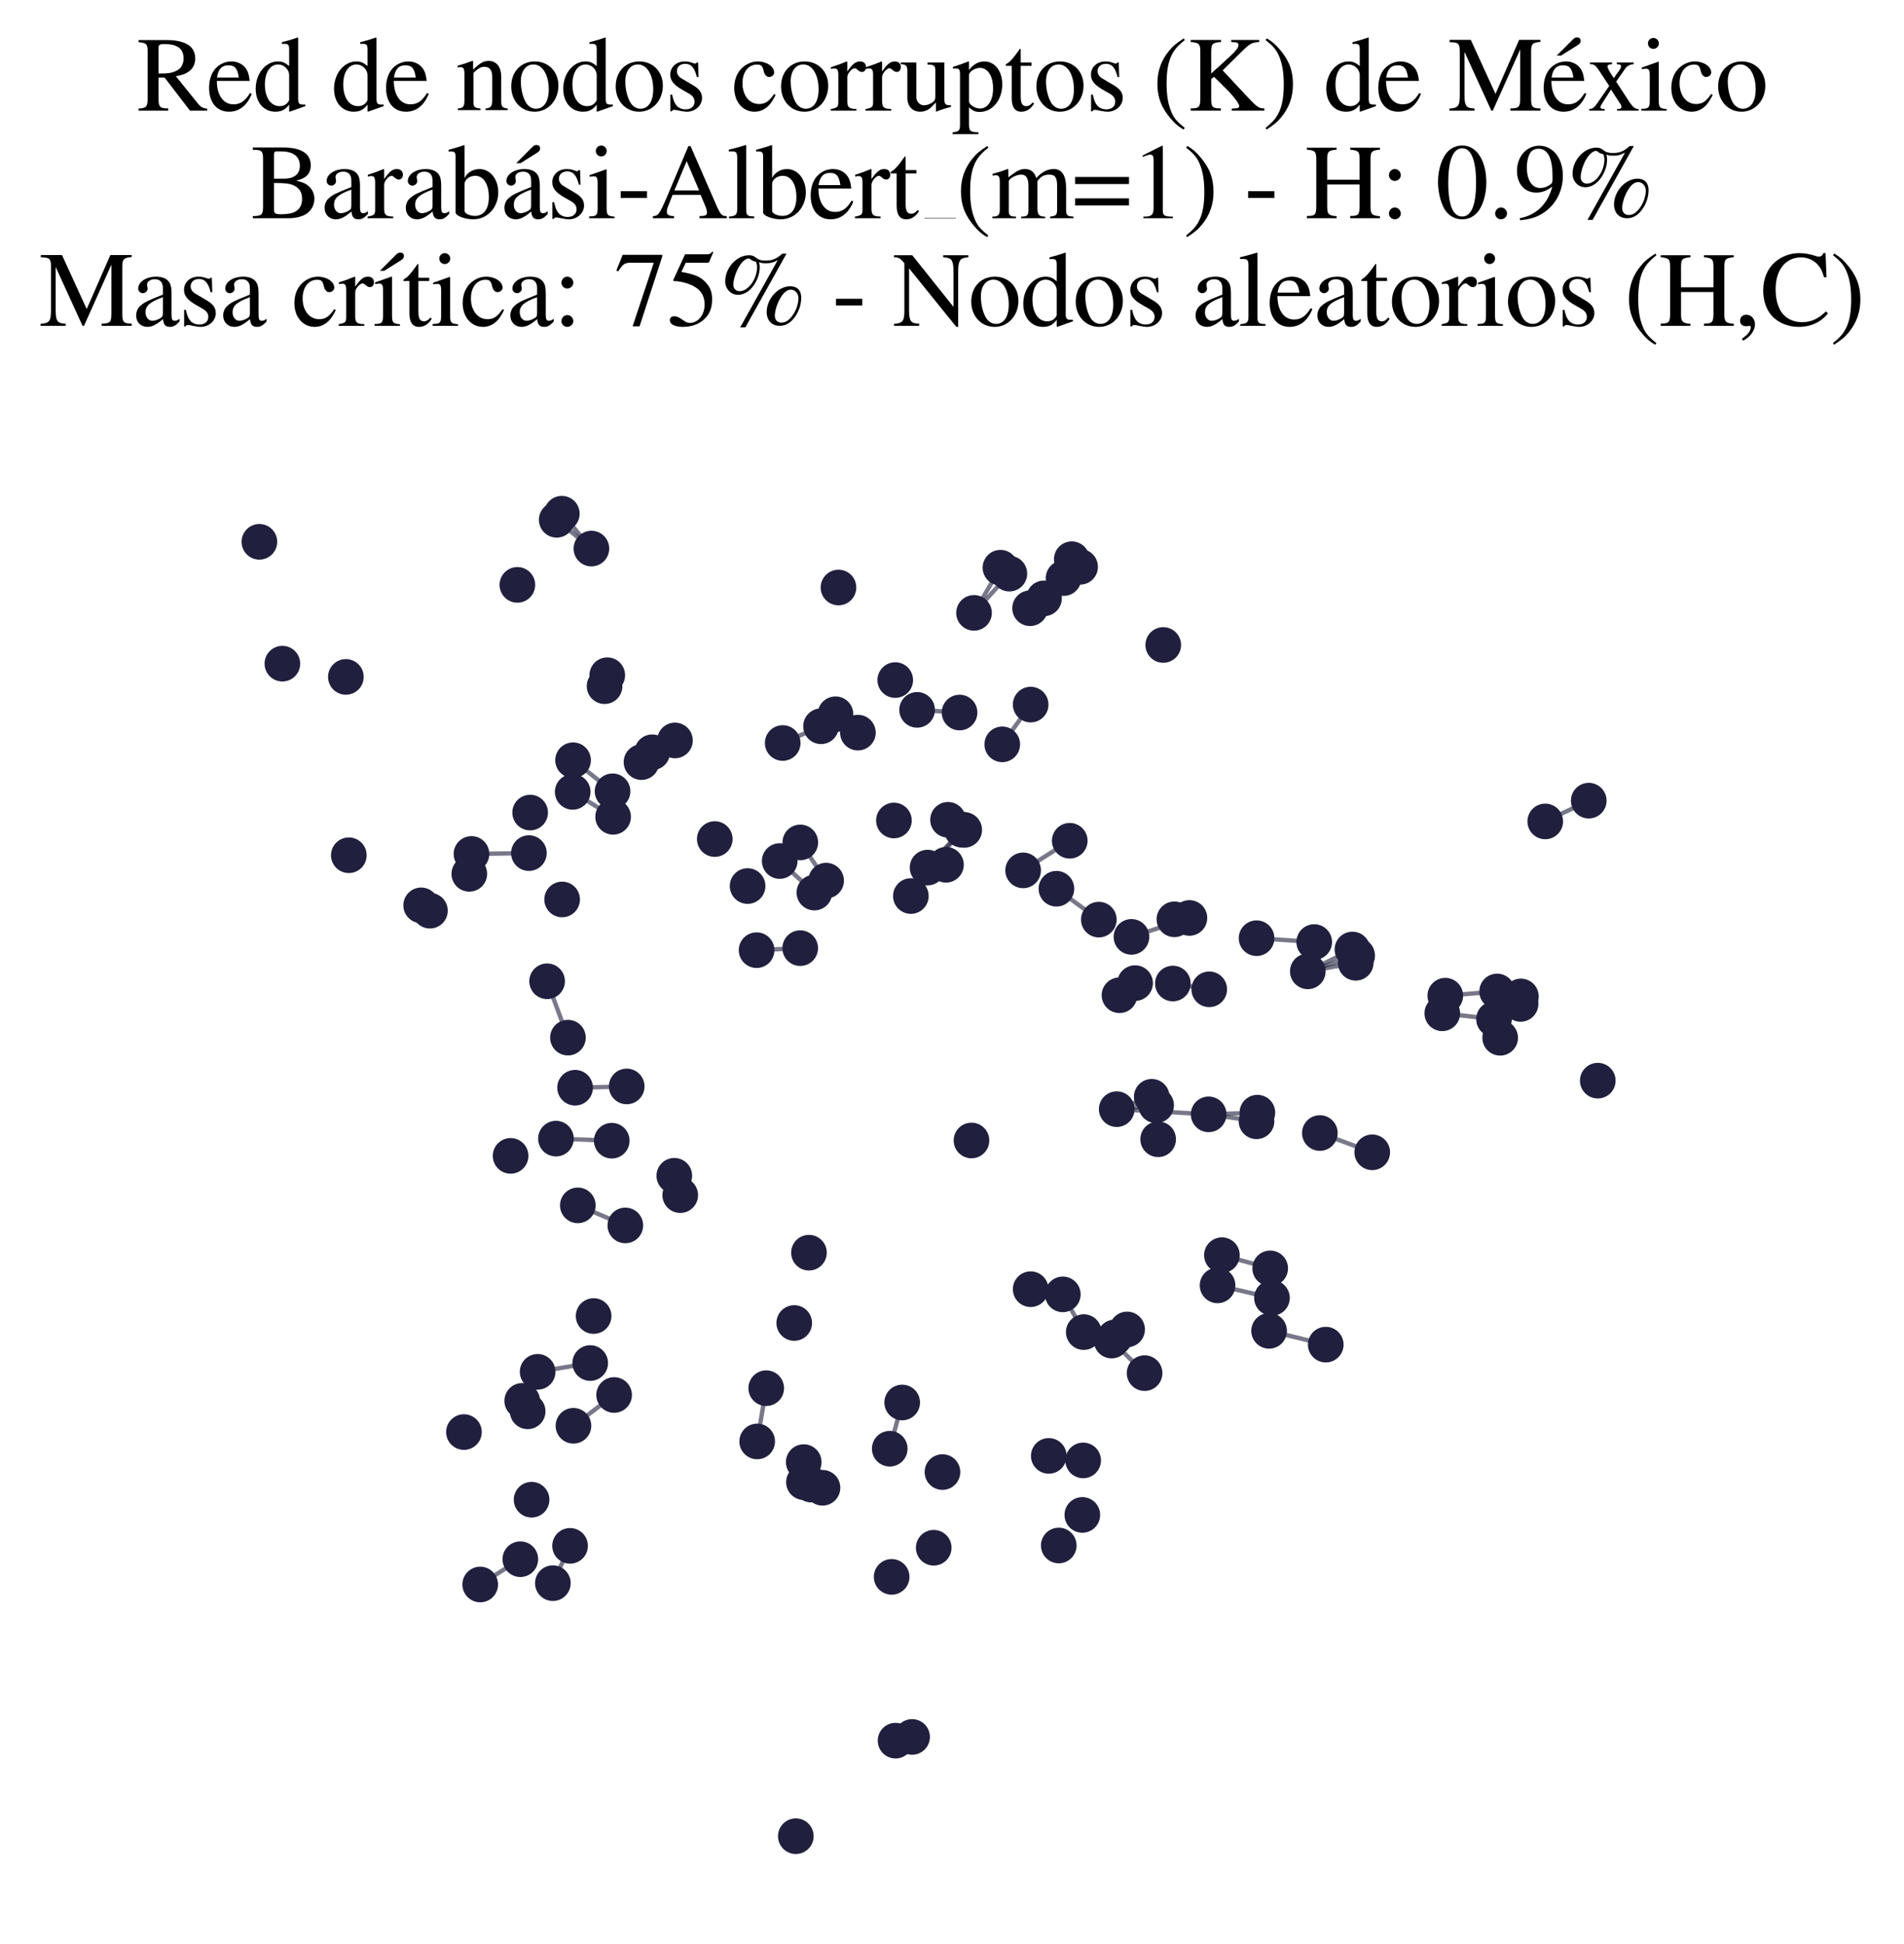 <?xml version="1.0" encoding="utf-8" standalone="no"?>
<!DOCTYPE svg PUBLIC "-//W3C//DTD SVG 1.1//EN"
  "http://www.w3.org/Graphics/SVG/1.1/DTD/svg11.dtd">
<svg xmlns:xlink="http://www.w3.org/1999/xlink" width="174.312pt" height="178.036pt" viewBox="0 0 174.312 178.036" xmlns="http://www.w3.org/2000/svg" version="1.1">
 <defs>
  <style type="text/css">*{stroke-linejoin: round; stroke-linecap: butt}</style>
 </defs>
 <g id="figure_1">
  <g id="patch_1">
   <path d="M 0 178.036 
L 174.312 178.036 
L 174.312 0 
L 0 0 
z
" style="fill: #ffffff"/>
  </g>
  <g id="axes_1">
   <g id="LineCollection_1">
    <path d="M 136.777 93.317 
L 132.042 92.785 
" clip-path="url(#p457cff2d8a)" style="fill: none; stroke: #201f3d; stroke-opacity: 0.6; stroke-width: 0.4"/>
    <path d="M 111.867 114.933 
L 116.287 116.141 
" clip-path="url(#p457cff2d8a)" style="fill: none; stroke: #201f3d; stroke-opacity: 0.6; stroke-width: 0.4"/>
    <path d="M 102.237 101.563 
L 110.653 102.038 
" clip-path="url(#p457cff2d8a)" style="fill: none; stroke: #201f3d; stroke-opacity: 0.6; stroke-width: 0.4"/>
    <path d="M 102.237 101.563 
L 105.442 100.431 
" clip-path="url(#p457cff2d8a)" style="fill: none; stroke: #201f3d; stroke-opacity: 0.6; stroke-width: 0.4"/>
    <path d="M 102.237 101.563 
L 105.844 101.209 
" clip-path="url(#p457cff2d8a)" style="fill: none; stroke: #201f3d; stroke-opacity: 0.6; stroke-width: 0.4"/>
    <path d="M 103.919 90.021 
L 102.49 91.132 
" clip-path="url(#p457cff2d8a)" style="fill: none; stroke: #201f3d; stroke-opacity: 0.6; stroke-width: 0.4"/>
    <path d="M 86.604 79.185 
L 83.39 82.047 
" clip-path="url(#p457cff2d8a)" style="fill: none; stroke: #201f3d; stroke-opacity: 0.6; stroke-width: 0.4"/>
    <path d="M 75.633 80.638 
L 73.267 77.14 
" clip-path="url(#p457cff2d8a)" style="fill: none; stroke: #201f3d; stroke-opacity: 0.6; stroke-width: 0.4"/>
    <path d="M 50.968 47.597 
L 54.144 50.231 
" clip-path="url(#p457cff2d8a)" style="fill: none; stroke: #201f3d; stroke-opacity: 0.6; stroke-width: 0.4"/>
    <path d="M 110.653 102.038 
L 115.035 102.673 
" clip-path="url(#p457cff2d8a)" style="fill: none; stroke: #201f3d; stroke-opacity: 0.6; stroke-width: 0.4"/>
    <path d="M 110.653 102.038 
L 115.114 101.883 
" clip-path="url(#p457cff2d8a)" style="fill: none; stroke: #201f3d; stroke-opacity: 0.6; stroke-width: 0.4"/>
    <path d="M 57.25 112.21 
L 52.9 110.373 
" clip-path="url(#p457cff2d8a)" style="fill: none; stroke: #201f3d; stroke-opacity: 0.6; stroke-width: 0.4"/>
    <path d="M 115.04 85.909 
L 120.317 86.261 
" clip-path="url(#p457cff2d8a)" style="fill: none; stroke: #201f3d; stroke-opacity: 0.6; stroke-width: 0.4"/>
    <path d="M 103.585 85.788 
L 108.892 84.055 
" clip-path="url(#p457cff2d8a)" style="fill: none; stroke: #201f3d; stroke-opacity: 0.6; stroke-width: 0.4"/>
    <path d="M 88.059 75.974 
L 84.918 79.442 
" clip-path="url(#p457cff2d8a)" style="fill: none; stroke: #201f3d; stroke-opacity: 0.6; stroke-width: 0.4"/>
    <path d="M 95.578 54.792 
L 98.885 51.903 
" clip-path="url(#p457cff2d8a)" style="fill: none; stroke: #201f3d; stroke-opacity: 0.6; stroke-width: 0.4"/>
    <path d="M 95.578 54.792 
L 98.121 51.206 
" clip-path="url(#p457cff2d8a)" style="fill: none; stroke: #201f3d; stroke-opacity: 0.6; stroke-width: 0.4"/>
    <path d="M 57.375 99.482 
L 52.65 99.599 
" clip-path="url(#p457cff2d8a)" style="fill: none; stroke: #201f3d; stroke-opacity: 0.6; stroke-width: 0.4"/>
    <path d="M 120.833 103.749 
L 125.628 105.514 
" clip-path="url(#p457cff2d8a)" style="fill: none; stroke: #201f3d; stroke-opacity: 0.6; stroke-width: 0.4"/>
    <path d="M 82.596 128.423 
L 81.456 132.655 
" clip-path="url(#p457cff2d8a)" style="fill: none; stroke: #201f3d; stroke-opacity: 0.6; stroke-width: 0.4"/>
    <path d="M 56.223 127.736 
L 52.5 130.556 
" clip-path="url(#p457cff2d8a)" style="fill: none; stroke: #201f3d; stroke-opacity: 0.6; stroke-width: 0.4"/>
    <path d="M 119.73 88.944 
L 124.25 87.498 
" clip-path="url(#p457cff2d8a)" style="fill: none; stroke: #201f3d; stroke-opacity: 0.6; stroke-width: 0.4"/>
    <path d="M 119.73 88.944 
L 124.117 88.16 
" clip-path="url(#p457cff2d8a)" style="fill: none; stroke: #201f3d; stroke-opacity: 0.6; stroke-width: 0.4"/>
    <path d="M 119.73 88.944 
L 123.815 86.943 
" clip-path="url(#p457cff2d8a)" style="fill: none; stroke: #201f3d; stroke-opacity: 0.6; stroke-width: 0.4"/>
    <path d="M 50.898 104.262 
L 56.007 104.451 
" clip-path="url(#p457cff2d8a)" style="fill: none; stroke: #201f3d; stroke-opacity: 0.6; stroke-width: 0.4"/>
    <path d="M 51.435 47.038 
L 54.144 50.231 
" clip-path="url(#p457cff2d8a)" style="fill: none; stroke: #201f3d; stroke-opacity: 0.6; stroke-width: 0.4"/>
    <path d="M 107.377 90.059 
L 110.707 90.59 
" clip-path="url(#p457cff2d8a)" style="fill: none; stroke: #201f3d; stroke-opacity: 0.6; stroke-width: 0.4"/>
    <path d="M 94.305 55.695 
L 97.373 52.936 
" clip-path="url(#p457cff2d8a)" style="fill: none; stroke: #201f3d; stroke-opacity: 0.6; stroke-width: 0.4"/>
    <path d="M 54.034 124.811 
L 49.221 125.615 
" clip-path="url(#p457cff2d8a)" style="fill: none; stroke: #201f3d; stroke-opacity: 0.6; stroke-width: 0.4"/>
    <path d="M 101.77 122.753 
L 104.788 125.735 
" clip-path="url(#p457cff2d8a)" style="fill: none; stroke: #201f3d; stroke-opacity: 0.6; stroke-width: 0.4"/>
    <path d="M 116.449 118.848 
L 111.467 117.699 
" clip-path="url(#p457cff2d8a)" style="fill: none; stroke: #201f3d; stroke-opacity: 0.6; stroke-width: 0.4"/>
    <path d="M 84.918 79.442 
L 88.275 75.992 
" clip-path="url(#p457cff2d8a)" style="fill: none; stroke: #201f3d; stroke-opacity: 0.6; stroke-width: 0.4"/>
    <path d="M 48.421 78.116 
L 43.164 78.194 
" clip-path="url(#p457cff2d8a)" style="fill: none; stroke: #201f3d; stroke-opacity: 0.6; stroke-width: 0.4"/>
    <path d="M 74.557 81.731 
L 71.382 78.841 
" clip-path="url(#p457cff2d8a)" style="fill: none; stroke: #201f3d; stroke-opacity: 0.6; stroke-width: 0.4"/>
    <path d="M 70.149 127.113 
L 69.321 131.989 
" clip-path="url(#p457cff2d8a)" style="fill: none; stroke: #201f3d; stroke-opacity: 0.6; stroke-width: 0.4"/>
    <path d="M 100.598 84.206 
L 96.717 81.38 
" clip-path="url(#p457cff2d8a)" style="fill: none; stroke: #201f3d; stroke-opacity: 0.6; stroke-width: 0.4"/>
    <path d="M 89.172 56.119 
L 91.592 51.983 
" clip-path="url(#p457cff2d8a)" style="fill: none; stroke: #201f3d; stroke-opacity: 0.6; stroke-width: 0.4"/>
    <path d="M 89.172 56.119 
L 92.407 52.526 
" clip-path="url(#p457cff2d8a)" style="fill: none; stroke: #201f3d; stroke-opacity: 0.6; stroke-width: 0.4"/>
    <path d="M 52.19 141.55 
L 50.615 144.967 
" clip-path="url(#p457cff2d8a)" style="fill: none; stroke: #201f3d; stroke-opacity: 0.6; stroke-width: 0.4"/>
    <path d="M 116.188 121.863 
L 121.374 123.125 
" clip-path="url(#p457cff2d8a)" style="fill: none; stroke: #201f3d; stroke-opacity: 0.6; stroke-width: 0.4"/>
    <path d="M 91.757 68.158 
L 94.358 64.518 
" clip-path="url(#p457cff2d8a)" style="fill: none; stroke: #201f3d; stroke-opacity: 0.6; stroke-width: 0.4"/>
    <path d="M 93.668 79.699 
L 97.935 76.986 
" clip-path="url(#p457cff2d8a)" style="fill: none; stroke: #201f3d; stroke-opacity: 0.6; stroke-width: 0.4"/>
    <path d="M 141.468 75.216 
L 145.451 73.315 
" clip-path="url(#p457cff2d8a)" style="fill: none; stroke: #201f3d; stroke-opacity: 0.6; stroke-width: 0.4"/>
    <path d="M 56.08 72.457 
L 52.465 69.613 
" clip-path="url(#p457cff2d8a)" style="fill: none; stroke: #201f3d; stroke-opacity: 0.6; stroke-width: 0.4"/>
    <path d="M 73.26 86.819 
L 69.267 87.005 
" clip-path="url(#p457cff2d8a)" style="fill: none; stroke: #201f3d; stroke-opacity: 0.6; stroke-width: 0.4"/>
    <path d="M 83.963 65.001 
L 87.848 65.246 
" clip-path="url(#p457cff2d8a)" style="fill: none; stroke: #201f3d; stroke-opacity: 0.6; stroke-width: 0.4"/>
    <path d="M 132.318 91.173 
L 137.063 90.786 
" clip-path="url(#p457cff2d8a)" style="fill: none; stroke: #201f3d; stroke-opacity: 0.6; stroke-width: 0.4"/>
    <path d="M 99.219 121.978 
L 97.301 118.522 
" clip-path="url(#p457cff2d8a)" style="fill: none; stroke: #201f3d; stroke-opacity: 0.6; stroke-width: 0.4"/>
    <path d="M 52.431 72.511 
L 56.131 74.794 
" clip-path="url(#p457cff2d8a)" style="fill: none; stroke: #201f3d; stroke-opacity: 0.6; stroke-width: 0.4"/>
    <path d="M 47.637 142.772 
L 43.964 145.088 
" clip-path="url(#p457cff2d8a)" style="fill: none; stroke: #201f3d; stroke-opacity: 0.6; stroke-width: 0.4"/>
    <path d="M 51.995 95.014 
L 50.089 89.852 
" clip-path="url(#p457cff2d8a)" style="fill: none; stroke: #201f3d; stroke-opacity: 0.6; stroke-width: 0.4"/>
    <path d="M 71.657 68.035 
L 75.167 66.501 
" clip-path="url(#p457cff2d8a)" style="fill: none; stroke: #201f3d; stroke-opacity: 0.6; stroke-width: 0.4"/>
   </g>
   <g id="PathCollection_1">
    <defs>
     <path id="m9d1b1e014e" d="M 0 1.581 
C 0.419 1.581 0.822 1.415 1.118 1.118 
C 1.415 0.822 1.581 0.419 1.581 0 
C 1.581 -0.419 1.415 -0.822 1.118 -1.118 
C 0.822 -1.415 0.419 -1.581 0 -1.581 
C -0.419 -1.581 -0.822 -1.415 -1.118 -1.118 
C -1.415 -0.822 -1.581 -0.419 -1.581 0 
C -1.581 0.419 -1.415 0.822 -1.118 1.118 
C -0.822 1.415 -0.419 1.581 0 1.581 
z
" style="stroke: #201f3d; stroke-width: 0.1"/>
    </defs>
    <g clip-path="url(#p457cff2d8a)">
     <use xlink:href="#m9d1b1e014e" x="145.451" y="73.315" style="fill: #201f3d; stroke: #201f3d; stroke-width: 0.1"/>
     <use xlink:href="#m9d1b1e014e" x="107.377" y="90.059" style="fill: #201f3d; stroke: #201f3d; stroke-width: 0.1"/>
     <use xlink:href="#m9d1b1e014e" x="56.223" y="127.736" style="fill: #201f3d; stroke: #201f3d; stroke-width: 0.1"/>
     <use xlink:href="#m9d1b1e014e" x="50.615" y="144.967" style="fill: #201f3d; stroke: #201f3d; stroke-width: 0.1"/>
     <use xlink:href="#m9d1b1e014e" x="93.668" y="79.699" style="fill: #201f3d; stroke: #201f3d; stroke-width: 0.1"/>
     <use xlink:href="#m9d1b1e014e" x="139.239" y="91.241" style="fill: #201f3d; stroke: #201f3d; stroke-width: 0.1"/>
     <use xlink:href="#m9d1b1e014e" x="96.017" y="133.313" style="fill: #201f3d; stroke: #201f3d; stroke-width: 0.1"/>
     <use xlink:href="#m9d1b1e014e" x="83.502" y="159.047" style="fill: #201f3d; stroke: #201f3d; stroke-width: 0.1"/>
     <use xlink:href="#m9d1b1e014e" x="75.3" y="136.232" style="fill: #201f3d; stroke: #201f3d; stroke-width: 0.1"/>
     <use xlink:href="#m9d1b1e014e" x="121.374" y="123.125" style="fill: #201f3d; stroke: #201f3d; stroke-width: 0.1"/>
     <use xlink:href="#m9d1b1e014e" x="81.456" y="132.655" style="fill: #201f3d; stroke: #201f3d; stroke-width: 0.1"/>
     <use xlink:href="#m9d1b1e014e" x="43.964" y="145.088" style="fill: #201f3d; stroke: #201f3d; stroke-width: 0.1"/>
     <use xlink:href="#m9d1b1e014e" x="52.19" y="141.55" style="fill: #201f3d; stroke: #201f3d; stroke-width: 0.1"/>
     <use xlink:href="#m9d1b1e014e" x="86.604" y="79.185" style="fill: #201f3d; stroke: #201f3d; stroke-width: 0.1"/>
     <use xlink:href="#m9d1b1e014e" x="139.208" y="91.926" style="fill: #201f3d; stroke: #201f3d; stroke-width: 0.1"/>
     <use xlink:href="#m9d1b1e014e" x="72.858" y="168.136" style="fill: #201f3d; stroke: #201f3d; stroke-width: 0.1"/>
     <use xlink:href="#m9d1b1e014e" x="81.839" y="75.13" style="fill: #201f3d; stroke: #201f3d; stroke-width: 0.1"/>
     <use xlink:href="#m9d1b1e014e" x="86.283" y="134.794" style="fill: #201f3d; stroke: #201f3d; stroke-width: 0.1"/>
     <use xlink:href="#m9d1b1e014e" x="120.833" y="103.749" style="fill: #201f3d; stroke: #201f3d; stroke-width: 0.1"/>
     <use xlink:href="#m9d1b1e014e" x="72.713" y="121.143" style="fill: #201f3d; stroke: #201f3d; stroke-width: 0.1"/>
     <use xlink:href="#m9d1b1e014e" x="58.728" y="69.785" style="fill: #201f3d; stroke: #201f3d; stroke-width: 0.1"/>
     <use xlink:href="#m9d1b1e014e" x="111.467" y="117.699" style="fill: #201f3d; stroke: #201f3d; stroke-width: 0.1"/>
     <use xlink:href="#m9d1b1e014e" x="99.164" y="133.727" style="fill: #201f3d; stroke: #201f3d; stroke-width: 0.1"/>
     <use xlink:href="#m9d1b1e014e" x="115.04" y="85.909" style="fill: #201f3d; stroke: #201f3d; stroke-width: 0.1"/>
     <use xlink:href="#m9d1b1e014e" x="81.96" y="62.273" style="fill: #201f3d; stroke: #201f3d; stroke-width: 0.1"/>
     <use xlink:href="#m9d1b1e014e" x="50.968" y="47.597" style="fill: #201f3d; stroke: #201f3d; stroke-width: 0.1"/>
     <use xlink:href="#m9d1b1e014e" x="25.852" y="60.77" style="fill: #201f3d; stroke: #201f3d; stroke-width: 0.1"/>
     <use xlink:href="#m9d1b1e014e" x="52.65" y="99.599" style="fill: #201f3d; stroke: #201f3d; stroke-width: 0.1"/>
     <use xlink:href="#m9d1b1e014e" x="101.77" y="122.753" style="fill: #201f3d; stroke: #201f3d; stroke-width: 0.1"/>
     <use xlink:href="#m9d1b1e014e" x="91.757" y="68.158" style="fill: #201f3d; stroke: #201f3d; stroke-width: 0.1"/>
     <use xlink:href="#m9d1b1e014e" x="92.407" y="52.526" style="fill: #201f3d; stroke: #201f3d; stroke-width: 0.1"/>
     <use xlink:href="#m9d1b1e014e" x="103.188" y="121.734" style="fill: #201f3d; stroke: #201f3d; stroke-width: 0.1"/>
     <use xlink:href="#m9d1b1e014e" x="51.435" y="47.038" style="fill: #201f3d; stroke: #201f3d; stroke-width: 0.1"/>
     <use xlink:href="#m9d1b1e014e" x="52.5" y="130.556" style="fill: #201f3d; stroke: #201f3d; stroke-width: 0.1"/>
     <use xlink:href="#m9d1b1e014e" x="42.966" y="80.016" style="fill: #201f3d; stroke: #201f3d; stroke-width: 0.1"/>
     <use xlink:href="#m9d1b1e014e" x="61.733" y="107.662" style="fill: #201f3d; stroke: #201f3d; stroke-width: 0.1"/>
     <use xlink:href="#m9d1b1e014e" x="31.936" y="78.313" style="fill: #201f3d; stroke: #201f3d; stroke-width: 0.1"/>
     <use xlink:href="#m9d1b1e014e" x="95.578" y="54.792" style="fill: #201f3d; stroke: #201f3d; stroke-width: 0.1"/>
     <use xlink:href="#m9d1b1e014e" x="125.628" y="105.514" style="fill: #201f3d; stroke: #201f3d; stroke-width: 0.1"/>
     <use xlink:href="#m9d1b1e014e" x="50.089" y="89.852" style="fill: #201f3d; stroke: #201f3d; stroke-width: 0.1"/>
     <use xlink:href="#m9d1b1e014e" x="31.665" y="61.983" style="fill: #201f3d; stroke: #201f3d; stroke-width: 0.1"/>
     <use xlink:href="#m9d1b1e014e" x="85.482" y="141.724" style="fill: #201f3d; stroke: #201f3d; stroke-width: 0.1"/>
     <use xlink:href="#m9d1b1e014e" x="82.596" y="128.423" style="fill: #201f3d; stroke: #201f3d; stroke-width: 0.1"/>
     <use xlink:href="#m9d1b1e014e" x="65.438" y="76.831" style="fill: #201f3d; stroke: #201f3d; stroke-width: 0.1"/>
     <use xlink:href="#m9d1b1e014e" x="108.892" y="84.055" style="fill: #201f3d; stroke: #201f3d; stroke-width: 0.1"/>
     <use xlink:href="#m9d1b1e014e" x="102.237" y="101.563" style="fill: #201f3d; stroke: #201f3d; stroke-width: 0.1"/>
     <use xlink:href="#m9d1b1e014e" x="105.442" y="100.431" style="fill: #201f3d; stroke: #201f3d; stroke-width: 0.1"/>
     <use xlink:href="#m9d1b1e014e" x="99.088" y="138.718" style="fill: #201f3d; stroke: #201f3d; stroke-width: 0.1"/>
     <use xlink:href="#m9d1b1e014e" x="69.267" y="87.005" style="fill: #201f3d; stroke: #201f3d; stroke-width: 0.1"/>
     <use xlink:href="#m9d1b1e014e" x="94.358" y="118.049" style="fill: #201f3d; stroke: #201f3d; stroke-width: 0.1"/>
     <use xlink:href="#m9d1b1e014e" x="81.988" y="159.388" style="fill: #201f3d; stroke: #201f3d; stroke-width: 0.1"/>
     <use xlink:href="#m9d1b1e014e" x="71.382" y="78.841" style="fill: #201f3d; stroke: #201f3d; stroke-width: 0.1"/>
     <use xlink:href="#m9d1b1e014e" x="46.746" y="105.84" style="fill: #201f3d; stroke: #201f3d; stroke-width: 0.1"/>
     <use xlink:href="#m9d1b1e014e" x="48.308" y="129.232" style="fill: #201f3d; stroke: #201f3d; stroke-width: 0.1"/>
     <use xlink:href="#m9d1b1e014e" x="136.777" y="93.317" style="fill: #201f3d; stroke: #201f3d; stroke-width: 0.1"/>
     <use xlink:href="#m9d1b1e014e" x="88.94" y="104.431" style="fill: #201f3d; stroke: #201f3d; stroke-width: 0.1"/>
     <use xlink:href="#m9d1b1e014e" x="49.221" y="125.615" style="fill: #201f3d; stroke: #201f3d; stroke-width: 0.1"/>
     <use xlink:href="#m9d1b1e014e" x="115.035" y="102.673" style="fill: #201f3d; stroke: #201f3d; stroke-width: 0.1"/>
     <use xlink:href="#m9d1b1e014e" x="99.219" y="121.978" style="fill: #201f3d; stroke: #201f3d; stroke-width: 0.1"/>
     <use xlink:href="#m9d1b1e014e" x="104.788" y="125.735" style="fill: #201f3d; stroke: #201f3d; stroke-width: 0.1"/>
     <use xlink:href="#m9d1b1e014e" x="89.172" y="56.119" style="fill: #201f3d; stroke: #201f3d; stroke-width: 0.1"/>
     <use xlink:href="#m9d1b1e014e" x="57.25" y="112.21" style="fill: #201f3d; stroke: #201f3d; stroke-width: 0.1"/>
     <use xlink:href="#m9d1b1e014e" x="124.25" y="87.498" style="fill: #201f3d; stroke: #201f3d; stroke-width: 0.1"/>
     <use xlink:href="#m9d1b1e014e" x="52.9" y="110.373" style="fill: #201f3d; stroke: #201f3d; stroke-width: 0.1"/>
     <use xlink:href="#m9d1b1e014e" x="119.73" y="88.944" style="fill: #201f3d; stroke: #201f3d; stroke-width: 0.1"/>
     <use xlink:href="#m9d1b1e014e" x="51.463" y="82.362" style="fill: #201f3d; stroke: #201f3d; stroke-width: 0.1"/>
     <use xlink:href="#m9d1b1e014e" x="106.496" y="59.059" style="fill: #201f3d; stroke: #201f3d; stroke-width: 0.1"/>
     <use xlink:href="#m9d1b1e014e" x="74.061" y="114.705" style="fill: #201f3d; stroke: #201f3d; stroke-width: 0.1"/>
     <use xlink:href="#m9d1b1e014e" x="137.341" y="95.027" style="fill: #201f3d; stroke: #201f3d; stroke-width: 0.1"/>
     <use xlink:href="#m9d1b1e014e" x="116.287" y="116.141" style="fill: #201f3d; stroke: #201f3d; stroke-width: 0.1"/>
     <use xlink:href="#m9d1b1e014e" x="76.49" y="65.402" style="fill: #201f3d; stroke: #201f3d; stroke-width: 0.1"/>
     <use xlink:href="#m9d1b1e014e" x="75.167" y="66.501" style="fill: #201f3d; stroke: #201f3d; stroke-width: 0.1"/>
     <use xlink:href="#m9d1b1e014e" x="50.898" y="104.262" style="fill: #201f3d; stroke: #201f3d; stroke-width: 0.1"/>
     <use xlink:href="#m9d1b1e014e" x="52.465" y="69.613" style="fill: #201f3d; stroke: #201f3d; stroke-width: 0.1"/>
     <use xlink:href="#m9d1b1e014e" x="110.707" y="90.59" style="fill: #201f3d; stroke: #201f3d; stroke-width: 0.1"/>
     <use xlink:href="#m9d1b1e014e" x="84.918" y="79.442" style="fill: #201f3d; stroke: #201f3d; stroke-width: 0.1"/>
     <use xlink:href="#m9d1b1e014e" x="75.633" y="80.638" style="fill: #201f3d; stroke: #201f3d; stroke-width: 0.1"/>
     <use xlink:href="#m9d1b1e014e" x="23.747" y="49.613" style="fill: #201f3d; stroke: #201f3d; stroke-width: 0.1"/>
     <use xlink:href="#m9d1b1e014e" x="48.421" y="78.116" style="fill: #201f3d; stroke: #201f3d; stroke-width: 0.1"/>
     <use xlink:href="#m9d1b1e014e" x="97.935" y="76.986" style="fill: #201f3d; stroke: #201f3d; stroke-width: 0.1"/>
     <use xlink:href="#m9d1b1e014e" x="132.318" y="91.173" style="fill: #201f3d; stroke: #201f3d; stroke-width: 0.1"/>
     <use xlink:href="#m9d1b1e014e" x="73.267" y="77.14" style="fill: #201f3d; stroke: #201f3d; stroke-width: 0.1"/>
     <use xlink:href="#m9d1b1e014e" x="120.317" y="86.261" style="fill: #201f3d; stroke: #201f3d; stroke-width: 0.1"/>
     <use xlink:href="#m9d1b1e014e" x="62.276" y="109.436" style="fill: #201f3d; stroke: #201f3d; stroke-width: 0.1"/>
     <use xlink:href="#m9d1b1e014e" x="48.668" y="137.324" style="fill: #201f3d; stroke: #201f3d; stroke-width: 0.1"/>
     <use xlink:href="#m9d1b1e014e" x="73.582" y="133.882" style="fill: #201f3d; stroke: #201f3d; stroke-width: 0.1"/>
     <use xlink:href="#m9d1b1e014e" x="73.602" y="135.722" style="fill: #201f3d; stroke: #201f3d; stroke-width: 0.1"/>
     <use xlink:href="#m9d1b1e014e" x="88.059" y="75.974" style="fill: #201f3d; stroke: #201f3d; stroke-width: 0.1"/>
     <use xlink:href="#m9d1b1e014e" x="94.305" y="55.695" style="fill: #201f3d; stroke: #201f3d; stroke-width: 0.1"/>
     <use xlink:href="#m9d1b1e014e" x="52.431" y="72.511" style="fill: #201f3d; stroke: #201f3d; stroke-width: 0.1"/>
     <use xlink:href="#m9d1b1e014e" x="68.443" y="81.133" style="fill: #201f3d; stroke: #201f3d; stroke-width: 0.1"/>
     <use xlink:href="#m9d1b1e014e" x="88.275" y="75.992" style="fill: #201f3d; stroke: #201f3d; stroke-width: 0.1"/>
     <use xlink:href="#m9d1b1e014e" x="43.164" y="78.194" style="fill: #201f3d; stroke: #201f3d; stroke-width: 0.1"/>
     <use xlink:href="#m9d1b1e014e" x="141.468" y="75.216" style="fill: #201f3d; stroke: #201f3d; stroke-width: 0.1"/>
     <use xlink:href="#m9d1b1e014e" x="97.301" y="118.522" style="fill: #201f3d; stroke: #201f3d; stroke-width: 0.1"/>
     <use xlink:href="#m9d1b1e014e" x="103.919" y="90.021" style="fill: #201f3d; stroke: #201f3d; stroke-width: 0.1"/>
     <use xlink:href="#m9d1b1e014e" x="74.273" y="135.943" style="fill: #201f3d; stroke: #201f3d; stroke-width: 0.1"/>
     <use xlink:href="#m9d1b1e014e" x="97.373" y="52.936" style="fill: #201f3d; stroke: #201f3d; stroke-width: 0.1"/>
     <use xlink:href="#m9d1b1e014e" x="106.03" y="104.319" style="fill: #201f3d; stroke: #201f3d; stroke-width: 0.1"/>
     <use xlink:href="#m9d1b1e014e" x="105.844" y="101.209" style="fill: #201f3d; stroke: #201f3d; stroke-width: 0.1"/>
     <use xlink:href="#m9d1b1e014e" x="51.995" y="95.014" style="fill: #201f3d; stroke: #201f3d; stroke-width: 0.1"/>
     <use xlink:href="#m9d1b1e014e" x="91.592" y="51.983" style="fill: #201f3d; stroke: #201f3d; stroke-width: 0.1"/>
     <use xlink:href="#m9d1b1e014e" x="76.764" y="53.797" style="fill: #201f3d; stroke: #201f3d; stroke-width: 0.1"/>
     <use xlink:href="#m9d1b1e014e" x="73.26" y="86.819" style="fill: #201f3d; stroke: #201f3d; stroke-width: 0.1"/>
     <use xlink:href="#m9d1b1e014e" x="74.557" y="81.731" style="fill: #201f3d; stroke: #201f3d; stroke-width: 0.1"/>
     <use xlink:href="#m9d1b1e014e" x="110.653" y="102.038" style="fill: #201f3d; stroke: #201f3d; stroke-width: 0.1"/>
     <use xlink:href="#m9d1b1e014e" x="56.007" y="104.451" style="fill: #201f3d; stroke: #201f3d; stroke-width: 0.1"/>
     <use xlink:href="#m9d1b1e014e" x="100.598" y="84.206" style="fill: #201f3d; stroke: #201f3d; stroke-width: 0.1"/>
     <use xlink:href="#m9d1b1e014e" x="55.596" y="61.828" style="fill: #201f3d; stroke: #201f3d; stroke-width: 0.1"/>
     <use xlink:href="#m9d1b1e014e" x="103.585" y="85.788" style="fill: #201f3d; stroke: #201f3d; stroke-width: 0.1"/>
     <use xlink:href="#m9d1b1e014e" x="54.347" y="120.506" style="fill: #201f3d; stroke: #201f3d; stroke-width: 0.1"/>
     <use xlink:href="#m9d1b1e014e" x="81.631" y="144.391" style="fill: #201f3d; stroke: #201f3d; stroke-width: 0.1"/>
     <use xlink:href="#m9d1b1e014e" x="47.809" y="128.274" style="fill: #201f3d; stroke: #201f3d; stroke-width: 0.1"/>
     <use xlink:href="#m9d1b1e014e" x="132.042" y="92.785" style="fill: #201f3d; stroke: #201f3d; stroke-width: 0.1"/>
     <use xlink:href="#m9d1b1e014e" x="98.885" y="51.903" style="fill: #201f3d; stroke: #201f3d; stroke-width: 0.1"/>
     <use xlink:href="#m9d1b1e014e" x="146.277" y="98.953" style="fill: #201f3d; stroke: #201f3d; stroke-width: 0.1"/>
     <use xlink:href="#m9d1b1e014e" x="48.535" y="74.405" style="fill: #201f3d; stroke: #201f3d; stroke-width: 0.1"/>
     <use xlink:href="#m9d1b1e014e" x="115.114" y="101.883" style="fill: #201f3d; stroke: #201f3d; stroke-width: 0.1"/>
     <use xlink:href="#m9d1b1e014e" x="56.08" y="72.457" style="fill: #201f3d; stroke: #201f3d; stroke-width: 0.1"/>
     <use xlink:href="#m9d1b1e014e" x="70.149" y="127.113" style="fill: #201f3d; stroke: #201f3d; stroke-width: 0.1"/>
     <use xlink:href="#m9d1b1e014e" x="54.144" y="50.231" style="fill: #201f3d; stroke: #201f3d; stroke-width: 0.1"/>
     <use xlink:href="#m9d1b1e014e" x="96.931" y="141.517" style="fill: #201f3d; stroke: #201f3d; stroke-width: 0.1"/>
     <use xlink:href="#m9d1b1e014e" x="38.558" y="82.901" style="fill: #201f3d; stroke: #201f3d; stroke-width: 0.1"/>
     <use xlink:href="#m9d1b1e014e" x="56.131" y="74.794" style="fill: #201f3d; stroke: #201f3d; stroke-width: 0.1"/>
     <use xlink:href="#m9d1b1e014e" x="61.794" y="67.801" style="fill: #201f3d; stroke: #201f3d; stroke-width: 0.1"/>
     <use xlink:href="#m9d1b1e014e" x="47.367" y="53.555" style="fill: #201f3d; stroke: #201f3d; stroke-width: 0.1"/>
     <use xlink:href="#m9d1b1e014e" x="98.121" y="51.206" style="fill: #201f3d; stroke: #201f3d; stroke-width: 0.1"/>
     <use xlink:href="#m9d1b1e014e" x="107.518" y="84.179" style="fill: #201f3d; stroke: #201f3d; stroke-width: 0.1"/>
     <use xlink:href="#m9d1b1e014e" x="124.117" y="88.16" style="fill: #201f3d; stroke: #201f3d; stroke-width: 0.1"/>
     <use xlink:href="#m9d1b1e014e" x="87.848" y="65.246" style="fill: #201f3d; stroke: #201f3d; stroke-width: 0.1"/>
     <use xlink:href="#m9d1b1e014e" x="39.361" y="83.389" style="fill: #201f3d; stroke: #201f3d; stroke-width: 0.1"/>
     <use xlink:href="#m9d1b1e014e" x="54.034" y="124.811" style="fill: #201f3d; stroke: #201f3d; stroke-width: 0.1"/>
     <use xlink:href="#m9d1b1e014e" x="96.717" y="81.38" style="fill: #201f3d; stroke: #201f3d; stroke-width: 0.1"/>
     <use xlink:href="#m9d1b1e014e" x="71.657" y="68.035" style="fill: #201f3d; stroke: #201f3d; stroke-width: 0.1"/>
     <use xlink:href="#m9d1b1e014e" x="102.49" y="91.132" style="fill: #201f3d; stroke: #201f3d; stroke-width: 0.1"/>
     <use xlink:href="#m9d1b1e014e" x="69.321" y="131.989" style="fill: #201f3d; stroke: #201f3d; stroke-width: 0.1"/>
     <use xlink:href="#m9d1b1e014e" x="86.793" y="75.067" style="fill: #201f3d; stroke: #201f3d; stroke-width: 0.1"/>
     <use xlink:href="#m9d1b1e014e" x="47.637" y="142.772" style="fill: #201f3d; stroke: #201f3d; stroke-width: 0.1"/>
     <use xlink:href="#m9d1b1e014e" x="123.815" y="86.943" style="fill: #201f3d; stroke: #201f3d; stroke-width: 0.1"/>
     <use xlink:href="#m9d1b1e014e" x="83.963" y="65.001" style="fill: #201f3d; stroke: #201f3d; stroke-width: 0.1"/>
     <use xlink:href="#m9d1b1e014e" x="42.474" y="131.131" style="fill: #201f3d; stroke: #201f3d; stroke-width: 0.1"/>
     <use xlink:href="#m9d1b1e014e" x="78.542" y="67.086" style="fill: #201f3d; stroke: #201f3d; stroke-width: 0.1"/>
     <use xlink:href="#m9d1b1e014e" x="94.358" y="64.518" style="fill: #201f3d; stroke: #201f3d; stroke-width: 0.1"/>
     <use xlink:href="#m9d1b1e014e" x="137.063" y="90.786" style="fill: #201f3d; stroke: #201f3d; stroke-width: 0.1"/>
     <use xlink:href="#m9d1b1e014e" x="55.349" y="62.831" style="fill: #201f3d; stroke: #201f3d; stroke-width: 0.1"/>
     <use xlink:href="#m9d1b1e014e" x="57.375" y="99.482" style="fill: #201f3d; stroke: #201f3d; stroke-width: 0.1"/>
     <use xlink:href="#m9d1b1e014e" x="59.713" y="68.884" style="fill: #201f3d; stroke: #201f3d; stroke-width: 0.1"/>
     <use xlink:href="#m9d1b1e014e" x="83.39" y="82.047" style="fill: #201f3d; stroke: #201f3d; stroke-width: 0.1"/>
     <use xlink:href="#m9d1b1e014e" x="102.065" y="122.461" style="fill: #201f3d; stroke: #201f3d; stroke-width: 0.1"/>
     <use xlink:href="#m9d1b1e014e" x="111.867" y="114.933" style="fill: #201f3d; stroke: #201f3d; stroke-width: 0.1"/>
     <use xlink:href="#m9d1b1e014e" x="116.188" y="121.863" style="fill: #201f3d; stroke: #201f3d; stroke-width: 0.1"/>
     <use xlink:href="#m9d1b1e014e" x="116.449" y="118.848" style="fill: #201f3d; stroke: #201f3d; stroke-width: 0.1"/>
    </g>
   </g>
   <g id="text_1">
    <!-- Red de nodos corruptos (K) de México -->
    <g transform="translate(12.518 10.132) scale(0.096 -0.096)">
     <defs>
      <path id="NimbusRomNo9L-Regu-52" d="M 4218 121 
C 3974 140 3846 205 3661 424 
L 2342 2061 
C 2771 2143 2963 2219 3174 2388 
C 3379 2553 3501 2818 3501 3113 
C 3501 3385 3418 3618 3251 3801 
C 3008 4059 2477 4224 1875 4224 
L 109 4224 
L 109 4102 
C 589 4051 653 3981 653 3528 
L 653 765 
C 653 236 589 159 109 121 
L 109 0 
L 1882 0 
L 1882 134 
C 1389 134 1306 219 1306 692 
L 1306 1984 
L 1664 1984 
L 3187 0 
L 4218 0 
L 4218 121 
z
M 1306 3762 
C 1306 3937 1376 3987 1632 3987 
C 2432 3987 2803 3716 2803 3123 
C 2803 2807 2669 2542 2438 2423 
C 2144 2258 1920 2221 1306 2221 
L 1306 3762 
z
" transform="scale(0.016)"/>
      <path id="NimbusRomNo9L-Regu-65" d="M 2611 1053 
C 2304 564 2029 378 1619 378 
C 1254 378 979 564 794 930 
C 678 1174 634 1386 621 1779 
L 2592 1779 
C 2541 2193 2477 2377 2317 2581 
C 2125 2811 1830 2944 1498 2944 
C 1178 2944 877 2829 634 2611 
C 333 2349 160 1894 160 1370 
C 160 486 621 -64 1357 -64 
C 1965 -64 2445 315 2714 1008 
L 2611 1053 
z
M 634 1984 
C 704 2479 922 2714 1312 2714 
C 1702 2714 1856 2535 1939 1984 
L 634 1984 
z
" transform="scale(0.016)"/>
      <path id="NimbusRomNo9L-Regu-64" d="M 2202 -64 
L 3142 269 
L 3142 365 
C 3027 365 3014 365 2995 365 
C 2765 365 2714 435 2714 731 
L 2714 4364 
L 2682 4377 
C 2374 4268 2150 4204 1741 4096 
L 1741 3994 
C 1792 4000 1830 4000 1882 4000 
C 2118 4000 2176 3936 2176 3672 
L 2176 2669 
C 1933 2874 1760 2944 1504 2944 
C 768 2944 173 2221 173 1312 
C 173 493 653 -64 1357 -64 
C 1715 -64 1958 64 2176 365 
L 2176 -45 
L 2202 -64 
z
M 2176 653 
C 2176 608 2131 531 2067 461 
C 1952 333 1792 269 1606 269 
C 1075 269 723 781 723 1568 
C 723 2291 1037 2765 1523 2765 
C 1862 2765 2176 2464 2176 2125 
L 2176 653 
z
" transform="scale(0.016)"/>
      <path id="NimbusRomNo9L-Regu-6e" d="M 102 2579 
C 141 2598 205 2605 275 2605 
C 454 2605 512 2509 512 2195 
L 512 608 
C 512 243 442 154 115 128 
L 115 32 
L 1472 32 
L 1472 128 
C 1146 154 1050 230 1050 461 
L 1050 2259 
C 1357 2547 1498 2624 1709 2624 
C 2022 2624 2176 2426 2176 2003 
L 2176 666 
C 2176 262 2093 154 1773 128 
L 1773 32 
L 3104 32 
L 3104 128 
C 2790 160 2714 237 2714 550 
L 2714 2016 
C 2714 2618 2432 2976 1958 2976 
C 1664 2976 1466 2867 1030 2458 
L 1030 2963 
L 986 2976 
C 672 2861 454 2790 102 2688 
L 102 2579 
z
" transform="scale(0.016)"/>
      <path id="NimbusRomNo9L-Regu-6f" d="M 1600 2944 
C 768 2944 186 2330 186 1446 
C 186 582 781 -64 1587 -64 
C 2394 -64 3008 614 3008 1498 
C 3008 2336 2419 2944 1600 2944 
z
M 1517 2765 
C 2054 2765 2432 2150 2432 1274 
C 2432 550 2144 115 1664 115 
C 1414 115 1178 269 1043 525 
C 864 858 762 1306 762 1760 
C 762 2368 1062 2765 1517 2765 
z
" transform="scale(0.016)"/>
      <path id="NimbusRomNo9L-Regu-73" d="M 2016 2010 
L 1990 2880 
L 1920 2880 
L 1907 2867 
C 1850 2822 1843 2816 1818 2816 
C 1779 2816 1715 2829 1645 2861 
C 1504 2915 1363 2944 1197 2944 
C 691 2944 326 2616 326 2154 
C 326 1796 531 1539 1075 1231 
L 1446 1020 
C 1670 892 1779 737 1779 539 
C 1779 256 1574 77 1248 77 
C 1030 77 832 159 710 298 
C 576 455 518 600 435 960 
L 333 960 
L 333 -39 
L 416 -39 
C 461 33 486 48 563 48 
C 621 48 710 35 858 -2 
C 1037 -39 1210 -64 1325 -64 
C 1818 -64 2227 308 2227 757 
C 2227 1077 2074 1289 1690 1520 
L 998 1930 
C 819 2033 723 2194 723 2367 
C 723 2624 922 2803 1216 2803 
C 1581 2803 1773 2583 1920 2010 
L 2016 2010 
z
" transform="scale(0.016)"/>
      <path id="NimbusRomNo9L-Regu-63" d="M 2547 998 
C 2240 550 2010 397 1645 397 
C 1062 397 653 909 653 1645 
C 653 2304 1005 2758 1523 2758 
C 1754 2758 1837 2688 1901 2451 
L 1939 2310 
C 1990 2131 2106 2016 2240 2016 
C 2406 2016 2547 2138 2547 2285 
C 2547 2643 2099 2944 1562 2944 
C 1248 2944 922 2816 659 2586 
C 339 2304 160 1869 160 1363 
C 160 531 666 -64 1376 -64 
C 1664 -64 1920 38 2150 237 
C 2323 390 2445 563 2637 941 
L 2547 998 
z
" transform="scale(0.016)"/>
      <path id="NimbusRomNo9L-Regu-72" d="M 45 2496 
C 134 2515 192 2522 269 2522 
C 429 2522 486 2419 486 2138 
L 486 538 
C 486 218 442 173 32 96 
L 32 0 
L 1568 0 
L 1568 102 
C 1133 102 1024 199 1024 565 
L 1024 2013 
C 1024 2219 1299 2541 1472 2541 
C 1510 2541 1568 2509 1638 2445 
C 1741 2355 1811 2317 1894 2317 
C 2048 2317 2144 2426 2144 2605 
C 2144 2816 2010 2944 1792 2944 
C 1523 2944 1338 2797 1024 2343 
L 1024 2931 
L 992 2944 
C 653 2803 422 2721 45 2599 
L 45 2496 
z
" transform="scale(0.016)"/>
      <path id="NimbusRomNo9L-Regu-75" d="M 3066 320 
L 3034 320 
C 2739 320 2669 390 2669 685 
L 2669 2880 
L 1658 2880 
L 1658 2758 
C 2054 2758 2131 2694 2131 2375 
L 2131 875 
C 2131 697 2099 607 2010 537 
C 1837 397 1638 320 1446 320 
C 1197 320 992 537 992 805 
L 992 2880 
L 58 2880 
L 58 2778 
C 365 2778 454 2682 454 2387 
L 454 770 
C 454 263 762 -64 1229 -64 
C 1466 -64 1715 38 1888 211 
L 2163 486 
L 2163 -45 
L 2189 -58 
C 2509 70 2739 141 3066 230 
L 3066 320 
z
" transform="scale(0.016)"/>
      <path id="NimbusRomNo9L-Regu-70" d="M 58 2516 
C 115 2522 160 2522 218 2522 
C 435 2522 480 2458 480 2155 
L 480 -855 
C 480 -1189 410 -1261 32 -1299 
L 32 -1408 
L 1581 -1408 
L 1581 -1293 
C 1101 -1293 1018 -1222 1018 -816 
L 1018 199 
C 1242 -13 1395 -77 1664 -77 
C 2419 -77 3008 643 3008 1575 
C 3008 2372 2560 2944 1939 2944 
C 1581 2944 1299 2784 1018 2438 
L 1018 2931 
L 979 2944 
C 634 2810 410 2726 58 2618 
L 58 2516 
z
M 1018 2136 
C 1018 2329 1376 2560 1670 2560 
C 2144 2560 2458 2071 2458 1324 
C 2458 611 2144 128 1683 128 
C 1382 128 1018 359 1018 552 
L 1018 2136 
z
" transform="scale(0.016)"/>
      <path id="NimbusRomNo9L-Regu-74" d="M 1632 2880 
L 986 2880 
L 986 3622 
C 986 3686 979 3706 941 3706 
C 896 3648 858 3590 813 3526 
C 570 3174 294 2867 192 2841 
C 122 2794 83 2748 83 2715 
C 83 2695 90 2682 109 2682 
L 448 2682 
L 448 751 
C 448 212 640 -64 1018 -64 
C 1331 -64 1574 90 1786 423 
L 1702 493 
C 1568 333 1459 269 1318 269 
C 1082 269 986 443 986 847 
L 986 2682 
L 1632 2682 
L 1632 2880 
z
" transform="scale(0.016)"/>
      <path id="NimbusRomNo9L-Regu-28" d="M 1888 4326 
C 1414 4019 1222 3853 986 3558 
C 531 3002 307 2362 307 1613 
C 307 800 544 173 1107 -480 
C 1370 -787 1536 -928 1869 -1133 
L 1946 -1030 
C 1434 -627 1254 -403 1082 77 
C 928 506 858 992 858 1632 
C 858 2304 941 2829 1114 3226 
C 1293 3622 1485 3853 1946 4224 
L 1888 4326 
z
" transform="scale(0.016)"/>
      <path id="NimbusRomNo9L-Regu-4b" d="M 2643 4109 
C 2720 4096 2784 4096 2810 4096 
C 3002 4096 3078 4045 3078 3917 
C 3078 3775 2931 3583 2579 3257 
L 1446 2224 
L 1446 3534 
C 1446 4000 1517 4071 2035 4109 
L 2035 4231 
L 218 4231 
L 218 4109 
C 717 4071 794 3988 794 3531 
L 794 750 
C 794 217 723 134 218 134 
L 218 0 
L 2022 0 
L 2022 134 
C 1523 134 1446 211 1446 683 
L 1446 1891 
L 1613 2026 
L 2291 1355 
C 2778 876 3123 422 3123 269 
C 3123 179 3034 134 2854 134 
C 2822 134 2752 134 2675 121 
L 2675 0 
L 4627 0 
L 4627 134 
C 4294 134 4205 198 3622 816 
L 2131 2409 
L 3347 3611 
C 3782 4026 3885 4077 4320 4109 
L 4320 4231 
L 2643 4231 
L 2643 4109 
z
" transform="scale(0.016)"/>
      <path id="NimbusRomNo9L-Regu-29" d="M 243 -1133 
C 717 -826 909 -659 1146 -365 
C 1600 192 1824 832 1824 1581 
C 1824 2400 1587 3021 1024 3674 
C 762 3981 595 4122 262 4326 
L 186 4224 
C 698 3821 870 3597 1050 3117 
C 1203 2688 1274 2202 1274 1562 
C 1274 896 1190 365 1018 -26 
C 838 -429 646 -659 186 -1030 
L 243 -1133 
z
" transform="scale(0.016)"/>
      <path id="NimbusRomNo9L-Regu-4d" d="M 4314 3667 
L 4314 751 
C 4314 217 4237 134 3731 134 
L 3731 0 
L 5523 0 
L 5523 134 
C 5056 134 4966 223 4966 681 
L 4966 3536 
C 4966 3993 5050 4077 5523 4115 
L 5523 4237 
L 4250 4237 
L 2835 1004 
L 1357 4237 
L 90 4237 
L 90 4096 
C 614 4096 698 4019 698 3550 
L 698 943 
C 698 282 608 159 77 121 
L 77 0 
L 1581 0 
L 1581 134 
C 1088 134 979 282 979 931 
L 979 3520 
L 2586 0 
L 2675 0 
L 4314 3667 
z
" transform="scale(0.016)"/>
      <path id="NimbusRomNo9L-Regu-b4" d="M 851 3264 
L 1837 3882 
C 1971 3964 2029 4047 2029 4148 
C 2029 4275 1946 4352 1805 4352 
C 1709 4352 1651 4320 1536 4206 
L 595 3264 
L 851 3264 
z
" transform="scale(0.016)"/>
      <path id="NimbusRomNo9L-Regu-78" d="M 1779 0 
L 3066 0 
L 3066 96 
C 2867 96 2739 198 2541 480 
L 1722 1735 
L 2253 2502 
C 2374 2675 2566 2778 2771 2778 
L 2771 2880 
L 1760 2880 
L 1760 2778 
C 1952 2778 2016 2740 2016 2649 
C 2016 2571 1939 2430 1779 2229 
C 1747 2191 1670 2075 1587 1946 
L 1498 2074 
C 1318 2342 1203 2560 1203 2643 
C 1203 2733 1286 2778 1478 2778 
L 1478 2880 
L 154 2880 
L 154 2778 
L 211 2778 
C 403 2778 506 2695 704 2396 
L 1306 1479 
L 576 422 
C 384 160 320 115 109 96 
L 109 0 
L 1037 0 
L 1037 96 
C 858 96 781 128 781 211 
C 781 250 826 346 909 474 
L 1414 1261 
L 1997 365 
C 2022 326 2035 288 2035 250 
C 2035 123 1990 96 1779 96 
L 1779 0 
z
" transform="scale(0.016)"/>
      <path id="NimbusRomNo9L-Regu-69" d="M 1120 2929 
L 128 2579 
L 128 2484 
L 179 2490 
C 256 2502 339 2509 397 2509 
C 550 2509 608 2406 608 2125 
L 608 640 
C 608 179 544 109 102 109 
L 102 0 
L 1619 0 
L 1619 96 
C 1197 128 1146 191 1146 650 
L 1146 2910 
L 1120 2929 
z
M 819 4352 
C 646 4352 499 4205 499 4026 
C 499 3847 640 3699 819 3699 
C 1005 3699 1152 3840 1152 4026 
C 1152 4205 1005 4352 819 4352 
z
" transform="scale(0.016)"/>
     </defs>
     <use xlink:href="#NimbusRomNo9L-Regu-52" transform="scale(0.996)"/>
     <use xlink:href="#NimbusRomNo9L-Regu-65" transform="translate(66.45 0) scale(0.996)"/>
     <use xlink:href="#NimbusRomNo9L-Regu-64" transform="translate(110.684 0) scale(0.996)"/>
     <use xlink:href="#NimbusRomNo9L-Regu-64" transform="translate(185.403 0) scale(0.996)"/>
     <use xlink:href="#NimbusRomNo9L-Regu-65" transform="translate(235.217 0) scale(0.996)"/>
     <use xlink:href="#NimbusRomNo9L-Regu-6e" transform="translate(304.357 0) scale(0.996)"/>
     <use xlink:href="#NimbusRomNo9L-Regu-6f" transform="translate(354.17 0) scale(0.996)"/>
     <use xlink:href="#NimbusRomNo9L-Regu-64" transform="translate(403.983 0) scale(0.996)"/>
     <use xlink:href="#NimbusRomNo9L-Regu-6f" transform="translate(453.796 0) scale(0.996)"/>
     <use xlink:href="#NimbusRomNo9L-Regu-73" transform="translate(503.61 0) scale(0.996)"/>
     <use xlink:href="#NimbusRomNo9L-Regu-63" transform="translate(567.27 0) scale(0.996)"/>
     <use xlink:href="#NimbusRomNo9L-Regu-6f" transform="translate(611.503 0) scale(0.996)"/>
     <use xlink:href="#NimbusRomNo9L-Regu-72" transform="translate(661.317 0) scale(0.996)"/>
     <use xlink:href="#NimbusRomNo9L-Regu-72" transform="translate(694.492 0) scale(0.996)"/>
     <use xlink:href="#NimbusRomNo9L-Regu-75" transform="translate(727.667 0) scale(0.996)"/>
     <use xlink:href="#NimbusRomNo9L-Regu-70" transform="translate(777.48 0) scale(0.996)"/>
     <use xlink:href="#NimbusRomNo9L-Regu-74" transform="translate(827.294 0) scale(0.996)"/>
     <use xlink:href="#NimbusRomNo9L-Regu-6f" transform="translate(854.989 0) scale(0.996)"/>
     <use xlink:href="#NimbusRomNo9L-Regu-73" transform="translate(904.802 0) scale(0.996)"/>
     <use xlink:href="#NimbusRomNo9L-Regu-28" transform="translate(968.462 0) scale(0.996)"/>
     <use xlink:href="#NimbusRomNo9L-Regu-4b" transform="translate(1001.637 0) scale(0.996)"/>
     <use xlink:href="#NimbusRomNo9L-Regu-29" transform="translate(1073.567 0) scale(0.996)"/>
     <use xlink:href="#NimbusRomNo9L-Regu-64" transform="translate(1131.649 0) scale(0.996)"/>
     <use xlink:href="#NimbusRomNo9L-Regu-65" transform="translate(1181.462 0) scale(0.996)"/>
     <use xlink:href="#NimbusRomNo9L-Regu-4d" transform="translate(1250.603 0) scale(0.996)"/>
     <use xlink:href="#NimbusRomNo9L-Regu-b4" transform="translate(1344.699 0.498) scale(0.996)"/>
     <use xlink:href="#NimbusRomNo9L-Regu-65" transform="translate(1339.17 0) scale(0.996)"/>
     <use xlink:href="#NimbusRomNo9L-Regu-78" transform="translate(1383.403 0) scale(0.996)"/>
     <use xlink:href="#NimbusRomNo9L-Regu-69" transform="translate(1433.216 0) scale(0.996)"/>
     <use xlink:href="#NimbusRomNo9L-Regu-63" transform="translate(1460.911 0) scale(0.996)"/>
     <use xlink:href="#NimbusRomNo9L-Regu-6f" transform="translate(1505.145 0) scale(0.996)"/>
    </g>
    <!-- Barabási-Albert_(m=1) - H: 0.9\%  -->
    <g transform="translate(22.977 19.984) scale(0.096 -0.096)">
     <defs>
      <path id="NimbusRomNo9L-Regu-42" d="M 109 4237 
L 109 4096 
C 646 4096 723 4026 723 3548 
L 723 689 
C 723 212 640 128 109 128 
L 109 0 
L 2246 0 
C 2746 0 3200 136 3437 356 
C 3667 564 3795 855 3795 1165 
C 3795 1451 3680 1710 3482 1897 
C 3290 2072 3117 2150 2701 2253 
C 3034 2335 3168 2398 3322 2531 
C 3482 2671 3578 2903 3578 3163 
C 3578 3871 3008 4237 1901 4237 
L 109 4237 
z
M 1376 2112 
C 1997 2112 2291 2080 2522 1982 
C 2886 1827 3059 1568 3059 1159 
C 3059 809 2925 555 2669 406 
C 2464 290 2202 238 1779 238 
C 1466 238 1376 296 1376 504 
L 1376 2112 
z
M 1376 2368 
L 1376 3812 
C 1376 3944 1421 4001 1517 4001 
L 1798 4001 
C 2534 4001 2925 3699 2925 3137 
C 2925 2646 2586 2368 1984 2368 
L 1376 2368 
z
" transform="scale(0.016)"/>
      <path id="NimbusRomNo9L-Regu-61" d="M 2829 423 
C 2720 333 2643 301 2547 301 
C 2400 301 2355 390 2355 672 
L 2355 1920 
C 2355 2253 2323 2438 2227 2592 
C 2086 2822 1811 2944 1434 2944 
C 832 2944 358 2630 358 2227 
C 358 2080 486 1952 634 1952 
C 787 1952 922 2080 922 2221 
C 922 2246 915 2278 909 2323 
C 896 2381 890 2432 890 2477 
C 890 2650 1094 2790 1350 2790 
C 1664 2790 1837 2605 1837 2259 
L 1837 1869 
C 851 1472 742 1421 467 1178 
C 326 1050 237 832 237 621 
C 237 218 518 -64 909 -64 
C 1190 -64 1453 70 1843 403 
C 1875 70 1990 -64 2253 -64 
C 2470 -64 2605 13 2829 256 
L 2829 423 
z
M 1837 783 
C 1837 584 1805 526 1670 449 
C 1517 359 1338 301 1203 301 
C 979 301 800 520 800 796 
L 800 822 
C 800 1201 1062 1433 1837 1715 
L 1837 783 
z
" transform="scale(0.016)"/>
      <path id="NimbusRomNo9L-Regu-62" d="M 979 4364 
L 947 4377 
C 678 4281 506 4230 205 4147 
L 19 4096 
L 19 3994 
C 58 4000 83 4000 128 4000 
C 384 4000 442 3942 442 3673 
L 442 347 
C 442 147 986 -64 1498 -64 
C 2342 -64 2995 640 2995 1555 
C 2995 2342 2509 2944 1869 2944 
C 1478 2944 1107 2714 979 2400 
L 979 4364 
z
M 979 2061 
C 979 2310 1280 2541 1613 2541 
C 2112 2541 2432 2042 2432 1261 
C 2432 550 2125 141 1600 141 
C 1267 141 979 288 979 448 
L 979 2061 
z
" transform="scale(0.016)"/>
      <path id="NimbusRomNo9L-Regu-2d" d="M 250 1619 
L 250 1216 
L 1824 1216 
L 1824 1619 
L 250 1619 
z
" transform="scale(0.016)"/>
      <path id="NimbusRomNo9L-Regu-41" d="M 4518 128 
C 4230 128 4166 192 3942 667 
L 2349 4320 
L 2221 4320 
L 890 1168 
C 480 231 403 128 96 128 
L 96 0 
L 1363 0 
L 1363 128 
C 1056 128 928 212 928 393 
C 928 470 947 560 979 645 
L 1274 1401 
L 2950 1401 
L 3213 778 
C 3290 602 3334 434 3334 342 
C 3334 180 3226 128 2886 128 
L 2886 0 
L 4518 0 
L 4518 128 
z
M 1382 1664 
L 2118 3416 
L 2861 1664 
L 1382 1664 
z
" transform="scale(0.016)"/>
      <path id="NimbusRomNo9L-Regu-6c" d="M 122 4000 
L 160 4000 
C 230 4000 307 4000 358 4000 
C 563 4000 627 3910 627 3610 
L 627 557 
C 627 211 538 128 134 96 
L 134 0 
L 1645 0 
L 1645 109 
C 1242 109 1165 173 1165 528 
L 1165 4371 
L 1139 4384 
C 806 4275 563 4211 122 4103 
L 122 4000 
z
" transform="scale(0.016)"/>
      <path id="NimbusRomNo9L-Regu-6d" d="M 122 2547 
C 205 2566 256 2573 326 2573 
C 493 2573 550 2470 550 2162 
L 550 539 
C 550 192 461 96 102 96 
L 102 0 
L 1523 0 
L 1523 96 
C 1184 96 1088 166 1088 418 
L 1088 2234 
C 1088 2246 1139 2310 1184 2355 
C 1344 2502 1619 2611 1843 2611 
C 2125 2611 2266 2385 2266 1932 
L 2266 528 
C 2266 167 2195 96 1830 96 
L 1830 0 
L 3264 0 
L 3264 96 
C 2899 96 2803 205 2803 603 
L 2803 2221 
C 2995 2496 3206 2611 3501 2611 
C 3866 2611 3981 2438 3981 1907 
L 3981 557 
C 3981 192 3930 141 3558 96 
L 3558 0 
L 4960 0 
L 4960 96 
L 4794 115 
C 4602 115 4518 230 4518 480 
L 4518 1802 
C 4518 2559 4269 2944 3776 2944 
C 3405 2944 3078 2778 2733 2407 
C 2618 2771 2400 2944 2054 2944 
C 1773 2944 1594 2854 1062 2451 
L 1062 2931 
L 1018 2944 
C 691 2822 474 2752 122 2656 
L 122 2547 
z
" transform="scale(0.016)"/>
      <path id="NimbusRomNo9L-Regu-3d" d="M 3418 2470 
L 192 2470 
L 192 2048 
L 3418 2048 
L 3418 2470 
z
M 3418 1190 
L 192 1190 
L 192 768 
L 3418 768 
L 3418 1190 
z
" transform="scale(0.016)"/>
      <path id="NimbusRomNo9L-Regu-31" d="M 1862 4339 
L 710 3757 
L 710 3667 
C 787 3699 858 3725 883 3738 
C 998 3783 1107 3808 1171 3808 
C 1306 3808 1363 3711 1363 3505 
L 1363 592 
C 1363 379 1312 232 1210 173 
C 1114 116 1024 96 755 96 
L 755 0 
L 2522 0 
L 2522 96 
C 2016 96 1914 160 1914 470 
L 1914 4327 
L 1862 4339 
z
" transform="scale(0.016)"/>
      <path id="NimbusRomNo9L-Regu-48" d="M 1338 2304 
L 1338 3533 
C 1338 3990 1408 4059 1901 4104 
L 1901 4224 
L 122 4224 
L 122 4104 
C 614 4059 685 3989 685 3527 
L 685 749 
C 685 210 621 134 122 134 
L 122 0 
L 1901 0 
L 1901 121 
C 1421 159 1338 242 1338 699 
L 1338 2022 
L 3277 2022 
L 3277 757 
C 3277 211 3213 134 2714 134 
L 2714 0 
L 4493 0 
L 4493 121 
C 4013 159 3930 242 3930 696 
L 3930 3529 
C 3930 3989 4000 4059 4493 4104 
L 4493 4224 
L 2714 4224 
L 2714 4104 
C 3206 4059 3277 3990 3277 3533 
L 3277 2304 
L 1338 2304 
z
" transform="scale(0.016)"/>
      <path id="NimbusRomNo9L-Regu-3a" d="M 870 2944 
C 678 2944 518 2777 518 2579 
C 518 2393 678 2233 864 2233 
C 1062 2233 1229 2393 1229 2579 
C 1229 2777 1062 2944 870 2944 
z
M 870 646 
C 678 646 518 480 518 281 
C 518 96 678 -64 864 -64 
C 1062 -64 1229 96 1229 281 
C 1229 480 1062 646 870 646 
z
" transform="scale(0.016)"/>
      <path id="NimbusRomNo9L-Regu-30" d="M 1626 4352 
C 1274 4352 1005 4244 768 4020 
C 397 3661 154 2925 154 2176 
C 154 1479 365 730 666 372 
C 902 90 1229 -64 1600 -64 
C 1926 -64 2202 45 2432 269 
C 2803 621 3046 1364 3046 2138 
C 3046 3450 2464 4352 1626 4352 
z
M 1606 4186 
C 2144 4186 2432 3463 2432 2125 
C 2432 788 2150 103 1600 103 
C 1050 103 768 788 768 2119 
C 768 3476 1056 4186 1606 4186 
z
" transform="scale(0.016)"/>
      <path id="NimbusRomNo9L-Regu-2e" d="M 800 646 
C 608 646 448 480 448 281 
C 448 96 608 -64 794 -64 
C 992 -64 1158 96 1158 281 
C 1158 480 992 646 800 646 
z
" transform="scale(0.016)"/>
      <path id="NimbusRomNo9L-Regu-39" d="M 378 -123 
C 1094 -40 1446 82 1882 396 
C 2547 882 2938 1676 2938 2539 
C 2938 3593 2349 4339 1523 4339 
C 762 4339 192 3694 192 2832 
C 192 2053 653 1536 1344 1536 
C 1696 1536 1965 1638 2304 1900 
C 2042 856 1331 172 358 5 
L 378 -123 
z
M 2317 2290 
C 2317 2162 2291 2104 2221 2047 
C 2042 1894 1805 1811 1574 1811 
C 1088 1811 781 2290 781 3050 
C 781 3413 883 3796 1018 3963 
C 1126 4090 1286 4160 1472 4160 
C 2029 4160 2317 3611 2317 2539 
L 2317 2290 
z
" transform="scale(0.016)"/>
      <path id="NimbusRomNo9L-Regu-25" d="M 4282 2368 
C 3558 2368 2874 1622 2874 824 
C 2874 325 3181 0 3642 0 
C 3930 0 4166 102 4390 325 
C 4730 670 4941 1187 4941 1686 
C 4941 2120 4698 2368 4282 2368 
z
M 4326 2164 
C 4570 2164 4774 1934 4774 1654 
C 4774 1290 4614 856 4371 556 
C 4166 301 3981 192 3750 192 
C 3520 192 3360 357 3360 601 
C 3360 939 3539 1462 3776 1793 
C 3949 2048 4128 2164 4326 2164 
z
M 4058 4320 
L 3808 4320 
C 3462 4008 3206 3904 2810 3904 
C 2554 3904 2406 3946 2253 4064 
C 2086 4194 2003 4224 1805 4224 
C 1075 4224 390 3468 390 2662 
C 390 2217 730 1856 1146 1856 
C 1421 1856 1709 1984 1920 2209 
C 2253 2549 2458 3056 2458 3526 
C 2458 3615 2445 3693 2413 3808 
C 2528 3763 2643 3744 2829 3744 
C 3110 3744 3277 3788 3533 3931 
L 1286 -96 
L 1594 -96 
L 4058 4320 
z
M 2240 3829 
C 2278 3702 2298 3607 2298 3518 
C 2298 2802 1773 2073 1254 2073 
C 1030 2073 877 2231 877 2460 
C 877 2726 1005 3157 1178 3474 
C 1363 3816 1606 4032 1805 4032 
C 1837 4032 1850 4025 1888 3993 
C 1978 3911 2054 3879 2240 3829 
z
" transform="scale(0.016)"/>
     </defs>
     <use xlink:href="#NimbusRomNo9L-Regu-42" transform="scale(0.996)"/>
     <use xlink:href="#NimbusRomNo9L-Regu-61" transform="translate(66.45 0) scale(0.996)"/>
     <use xlink:href="#NimbusRomNo9L-Regu-72" transform="translate(110.684 0) scale(0.996)"/>
     <use xlink:href="#NimbusRomNo9L-Regu-61" transform="translate(143.859 0) scale(0.996)"/>
     <use xlink:href="#NimbusRomNo9L-Regu-62" transform="translate(188.092 0) scale(0.996)"/>
     <use xlink:href="#NimbusRomNo9L-Regu-b4" transform="translate(243.435 0.498) scale(0.996)"/>
     <use xlink:href="#NimbusRomNo9L-Regu-61" transform="translate(237.906 0) scale(0.996)"/>
     <use xlink:href="#NimbusRomNo9L-Regu-73" transform="translate(282.139 0) scale(0.996)"/>
     <use xlink:href="#NimbusRomNo9L-Regu-69" transform="translate(320.893 0) scale(0.996)"/>
     <use xlink:href="#NimbusRomNo9L-Regu-2d" transform="translate(348.588 0) scale(0.996)"/>
     <use xlink:href="#NimbusRomNo9L-Regu-41" transform="translate(381.763 0) scale(0.996)"/>
     <use xlink:href="#NimbusRomNo9L-Regu-6c" transform="translate(453.693 0) scale(0.996)"/>
     <use xlink:href="#NimbusRomNo9L-Regu-62" transform="translate(481.388 0) scale(0.996)"/>
     <use xlink:href="#NimbusRomNo9L-Regu-65" transform="translate(531.202 0) scale(0.996)"/>
     <use xlink:href="#NimbusRomNo9L-Regu-72" transform="translate(575.435 0) scale(0.996)"/>
     <use xlink:href="#NimbusRomNo9L-Regu-74" transform="translate(608.61 0) scale(0.996)"/>
     <use xlink:href="#NimbusRomNo9L-Regu-28" transform="translate(672.171 0) scale(0.996)"/>
     <use xlink:href="#NimbusRomNo9L-Regu-6d" transform="translate(705.346 0) scale(0.996)"/>
     <use xlink:href="#NimbusRomNo9L-Regu-3d" transform="translate(782.855 0) scale(0.996)"/>
     <use xlink:href="#NimbusRomNo9L-Regu-31" transform="translate(839.043 0) scale(0.996)"/>
     <use xlink:href="#NimbusRomNo9L-Regu-29" transform="translate(888.856 0) scale(0.996)"/>
     <use xlink:href="#NimbusRomNo9L-Regu-2d" transform="translate(946.938 0) scale(0.996)"/>
     <use xlink:href="#NimbusRomNo9L-Regu-48" transform="translate(1005.02 0) scale(0.996)"/>
     <use xlink:href="#NimbusRomNo9L-Regu-3a" transform="translate(1076.95 0) scale(0.996)"/>
     <use xlink:href="#NimbusRomNo9L-Regu-30" transform="translate(1129.552 0) scale(0.996)"/>
     <use xlink:href="#NimbusRomNo9L-Regu-2e" transform="translate(1179.365 0) scale(0.996)"/>
     <use xlink:href="#NimbusRomNo9L-Regu-39" transform="translate(1204.271 0) scale(0.996)"/>
     <use xlink:href="#NimbusRomNo9L-Regu-25" transform="translate(1254.085 0) scale(0.996)"/>
     <path d="M 642.283 0 
L 672.171 0 
L 672.171 0.399 
L 642.283 0.399 
L 642.283 0 
z
"/>
    </g>
    <!-- Masa crítica: 75\% - Nodos aleatorios (H,C) -->
    <g transform="translate(3.6 29.836) scale(0.096 -0.096)">
     <defs>
      <path id="NimbusRomNo9L-Regu-11" d="M 1120 2950 
L 128 2598 
L 128 2502 
L 179 2508 
C 256 2521 339 2528 397 2528 
C 550 2528 608 2424 608 2141 
L 608 644 
C 608 180 544 109 102 109 
L 102 0 
L 1619 0 
L 1619 96 
C 1197 128 1146 192 1146 654 
L 1146 2931 
L 1120 2950 
z
" transform="scale(0.016)"/>
      <path id="NimbusRomNo9L-Regu-37" d="M 2874 4250 
L 506 4250 
L 128 3310 
L 237 3258 
C 512 3693 627 3776 979 3776 
L 2368 3776 
L 1101 -32 
L 1517 -32 
L 2874 4148 
L 2874 4250 
z
" transform="scale(0.016)"/>
      <path id="NimbusRomNo9L-Regu-35" d="M 1158 3776 
L 2413 3776 
C 2515 3776 2541 3789 2560 3834 
L 2803 4403 
L 2746 4448 
C 2650 4314 2586 4282 2451 4282 
L 1114 4282 
L 416 2759 
C 410 2746 410 2740 410 2727 
C 410 2695 435 2676 486 2676 
C 691 2676 947 2631 1210 2547 
C 1946 2309 2285 1910 2285 1274 
C 2285 656 1894 173 1395 173 
C 1267 173 1158 218 966 360 
C 762 508 614 572 480 572 
C 294 572 205 495 205 334 
C 205 90 506 -64 986 -64 
C 1523 -64 1984 110 2304 438 
C 2598 728 2733 1094 2733 1583 
C 2733 2046 2611 2342 2291 2663 
C 2010 2947 1645 3094 890 3229 
L 1158 3776 
z
" transform="scale(0.016)"/>
      <path id="NimbusRomNo9L-Regu-4e" d="M 3917 -64 
L 3917 3287 
C 3917 3669 3981 3905 4102 3987 
C 4192 4051 4282 4077 4525 4102 
L 4525 4224 
L 3021 4224 
L 3021 4102 
C 3264 4083 3354 4057 3450 4000 
C 3578 3911 3635 3681 3635 3286 
L 3635 1136 
L 1171 4224 
L 77 4224 
L 77 4102 
C 352 4102 442 4051 698 3751 
L 698 938 
C 698 281 608 159 77 121 
L 77 0 
L 1581 0 
L 1581 134 
C 1088 134 979 281 979 928 
L 979 3439 
L 3808 -64 
L 3917 -64 
z
" transform="scale(0.016)"/>
      <path id="NimbusRomNo9L-Regu-2c" d="M 531 -889 
C 960 -678 1248 -288 1248 96 
C 1248 416 1024 666 736 666 
C 512 666 358 519 358 301 
C 358 96 506 -25 736 -25 
C 774 -25 819 -19 858 -13 
C 902 0 902 0 909 0 
C 960 0 998 -38 998 -89 
C 998 -294 819 -531 474 -768 
L 531 -889 
z
" transform="scale(0.016)"/>
      <path id="NimbusRomNo9L-Regu-43" d="M 3968 2906 
L 3910 4352 
L 3776 4352 
C 3738 4218 3635 4141 3507 4141 
C 3450 4141 3354 4160 3258 4199 
C 2944 4301 2624 4352 2323 4352 
C 1798 4352 1267 4154 870 3802 
C 422 3405 179 2810 179 2106 
C 179 1511 371 960 698 596 
C 1082 180 1670 -64 2304 -64 
C 3027 -64 3661 231 4051 749 
L 3936 864 
C 3462 410 3040 218 2509 218 
C 2106 218 1747 346 1472 589 
C 1120 903 922 1479 922 2189 
C 922 3348 1517 4096 2445 4096 
C 2810 4096 3142 3962 3398 3706 
C 3603 3501 3699 3322 3821 2906 
L 3968 2906 
z
" transform="scale(0.016)"/>
     </defs>
     <use xlink:href="#NimbusRomNo9L-Regu-4d" transform="scale(0.996)"/>
     <use xlink:href="#NimbusRomNo9L-Regu-61" transform="translate(88.567 0) scale(0.996)"/>
     <use xlink:href="#NimbusRomNo9L-Regu-73" transform="translate(132.8 0) scale(0.996)"/>
     <use xlink:href="#NimbusRomNo9L-Regu-61" transform="translate(171.554 0) scale(0.996)"/>
     <use xlink:href="#NimbusRomNo9L-Regu-63" transform="translate(240.694 0) scale(0.996)"/>
     <use xlink:href="#NimbusRomNo9L-Regu-72" transform="translate(284.928 0) scale(0.996)"/>
     <use xlink:href="#NimbusRomNo9L-Regu-b4" transform="translate(315.363 0.498) scale(0.996)"/>
     <use xlink:href="#NimbusRomNo9L-Regu-11" transform="translate(318.103 0) scale(0.996)"/>
     <use xlink:href="#NimbusRomNo9L-Regu-74" transform="translate(345.798 0) scale(0.996)"/>
     <use xlink:href="#NimbusRomNo9L-Regu-69" transform="translate(373.493 0) scale(0.996)"/>
     <use xlink:href="#NimbusRomNo9L-Regu-63" transform="translate(401.189 0) scale(0.996)"/>
     <use xlink:href="#NimbusRomNo9L-Regu-61" transform="translate(445.422 0) scale(0.996)"/>
     <use xlink:href="#NimbusRomNo9L-Regu-3a" transform="translate(489.656 0) scale(0.996)"/>
     <use xlink:href="#NimbusRomNo9L-Regu-37" transform="translate(548.235 0) scale(0.996)"/>
     <use xlink:href="#NimbusRomNo9L-Regu-35" transform="translate(598.048 0) scale(0.996)"/>
     <use xlink:href="#NimbusRomNo9L-Regu-25" transform="translate(647.861 0) scale(0.996)"/>
     <use xlink:href="#NimbusRomNo9L-Regu-2d" transform="translate(755.756 0) scale(0.996)"/>
     <use xlink:href="#NimbusRomNo9L-Regu-4e" transform="translate(813.838 0) scale(0.996)"/>
     <use xlink:href="#NimbusRomNo9L-Regu-6f" transform="translate(885.768 0) scale(0.996)"/>
     <use xlink:href="#NimbusRomNo9L-Regu-64" transform="translate(935.581 0) scale(0.996)"/>
     <use xlink:href="#NimbusRomNo9L-Regu-6f" transform="translate(985.395 0) scale(0.996)"/>
     <use xlink:href="#NimbusRomNo9L-Regu-73" transform="translate(1035.208 0) scale(0.996)"/>
     <use xlink:href="#NimbusRomNo9L-Regu-61" transform="translate(1098.868 0) scale(0.996)"/>
     <use xlink:href="#NimbusRomNo9L-Regu-6c" transform="translate(1143.102 0) scale(0.996)"/>
     <use xlink:href="#NimbusRomNo9L-Regu-65" transform="translate(1170.797 0) scale(0.996)"/>
     <use xlink:href="#NimbusRomNo9L-Regu-61" transform="translate(1215.03 0) scale(0.996)"/>
     <use xlink:href="#NimbusRomNo9L-Regu-74" transform="translate(1259.264 0) scale(0.996)"/>
     <use xlink:href="#NimbusRomNo9L-Regu-6f" transform="translate(1286.959 0) scale(0.996)"/>
     <use xlink:href="#NimbusRomNo9L-Regu-72" transform="translate(1336.772 0) scale(0.996)"/>
     <use xlink:href="#NimbusRomNo9L-Regu-69" transform="translate(1369.948 0) scale(0.996)"/>
     <use xlink:href="#NimbusRomNo9L-Regu-6f" transform="translate(1397.643 0) scale(0.996)"/>
     <use xlink:href="#NimbusRomNo9L-Regu-73" transform="translate(1447.456 0) scale(0.996)"/>
     <use xlink:href="#NimbusRomNo9L-Regu-28" transform="translate(1511.116 0) scale(0.996)"/>
     <use xlink:href="#NimbusRomNo9L-Regu-48" transform="translate(1544.292 0) scale(0.996)"/>
     <use xlink:href="#NimbusRomNo9L-Regu-2c" transform="translate(1616.222 0) scale(0.996)"/>
     <use xlink:href="#NimbusRomNo9L-Regu-43" transform="translate(1641.128 0) scale(0.996)"/>
     <use xlink:href="#NimbusRomNo9L-Regu-29" transform="translate(1707.578 0) scale(0.996)"/>
    </g>
   </g>
  </g>
 </g>
 <defs>
  <clipPath id="p457cff2d8a">
   <rect x="17.406" y="35.836" width="139.5" height="138.6"/>
  </clipPath>
 </defs>
</svg>

